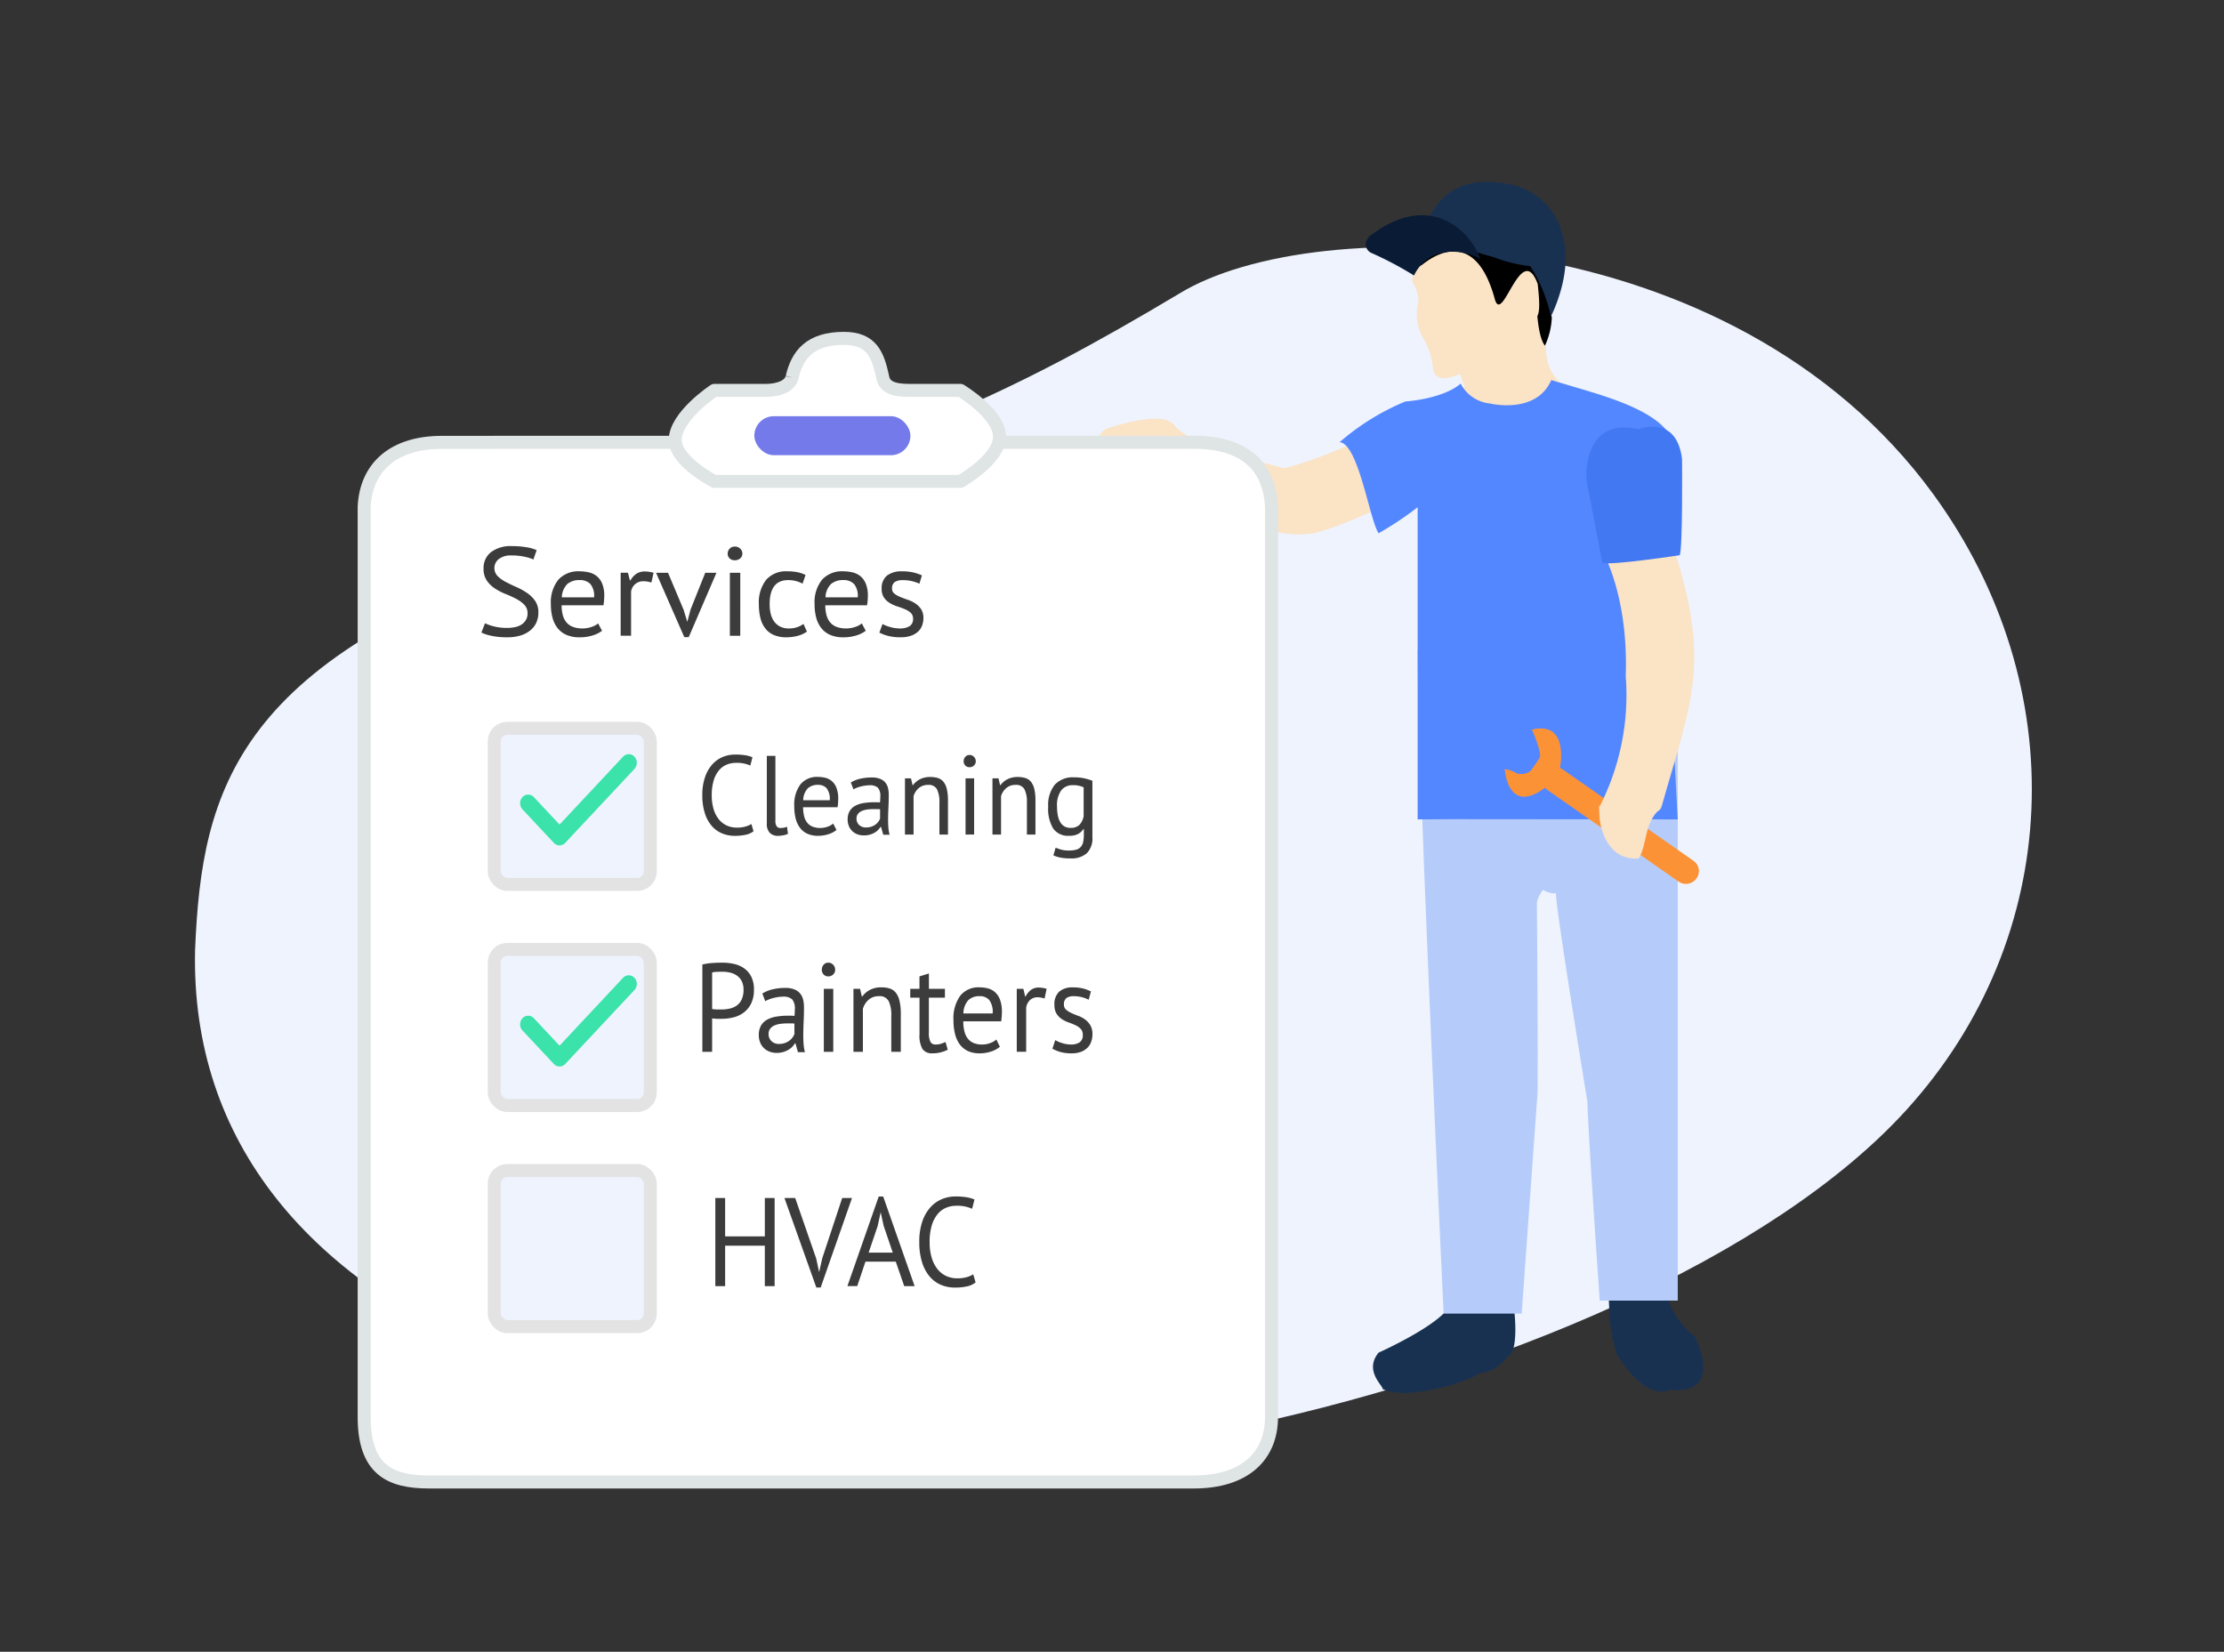 <svg id="icon" xmlns="http://www.w3.org/2000/svg" width="171" height="127" viewBox="0 0 171 127">
  <rect x="0" y="0" width="171" height="127" fill="#333333" stroke="none"/>
  <defs>
    <style>
      .cls-1, .cls-12 {
        fill: #eef3fe;
      }

      .cls-1, .cls-10, .cls-13, .cls-14, .cls-2, .cls-3, .cls-4, .cls-5, .cls-6, .cls-7, .cls-8, .cls-9 {
        fill-rule: evenodd;
      }

      .cls-2 {
        fill: #193151;
      }

      .cls-3 {
        fill: #fbe3c5;
      }

      .cls-5 {
        fill: #0a1c35;
      }

      .cls-6 {
        fill: #b5ccfa;
      }

      .cls-7 {
        fill: #5387ff;
      }

      .cls-8 {
        fill: #fc9236;
      }

      .cls-9 {
        fill: #4278f2;
      }

      .cls-10 {
        fill: #fff;
        stroke: #dfe4e5;
      }

      .cls-10, .cls-12 {
        stroke-linejoin: round;
        stroke-width: 1px;
      }

      .cls-11 {
        fill: #747aea;
      }

      .cls-12 {
        stroke: #e3e3e3;
      }

      .cls-13 {
        fill: #3c3c3c;
      }

      .cls-14 {
        fill: #3be2a9;
      }
    </style>
  </defs>
  <path class="cls-1" d="M15,73.019c0.518-12.348,3.106-22.638,28.987-30.87S77.739,30.287,90.68,22.569c10.426-6.394,42.473-5.832,57.974,15.435,10.784,14.8,10.007,34.037-2.07,47.334-10.26,11.3-31.5,20.432-52.8,24.7-21.692,4.344-37.893,1.057-53.939-5.117S14.655,87.768,15,73.019Z"/>
  <g id="icon-2" data-name="icon">
    <g id="illustrator">
      <path class="cls-2" d="M127.484,97.9a16.71,16.71,0,0,1,.945,2.457,6.323,6.323,0,0,0,1.877,2.391s2.336,4.394-1.757,4.134c-4.071-.259-0.221-0.009-0.221-0.009s-1.67,1.008-4-2.715a13.792,13.792,0,0,1-.55-2.668c-0.071-1.27-.151-3.162-0.127-3.24A34.57,34.57,0,0,1,127.484,97.9Z"/>
      <path class="cls-3" d="M111.294,36.461S104.265,40.25,101,41a8,8,0,0,1-5.61-1.279s-6-3.015-7.233-3.9A2.344,2.344,0,0,1,86,36c-3-1.642-1-3-1-3s4.286-1.569,5.272-.325c1.275,1.608,5.978,2.641,8.474,3.335,0,0,6.123-1.607,8.254-4.01C107,32,111.566,35.2,111.294,36.461Z"/>
      <path class="cls-2" d="M116.445,100.925s0.348,3.1-.534,3.378a3.022,3.022,0,0,1-2.271,1.306c-0.37.524-5.526,2.17-7.334,1.183,0.062-.234-1.457-1.393-0.306-2.792,0,0,5.293-2.355,5.621-3.94Z"/>
      <g id="Group_10_copy" data-name="Group 10 copy">
        <path class="cls-3" d="M118.258,23.434a0.943,0.943,0,0,1-.91.981s0.033,1.665-.845,2.1a16.455,16.455,0,0,1-4.432,1.245,9.173,9.173,0,0,0,.532,1.957c-1.362,3.506,4.073,2.509,7.35-.312a3.341,3.341,0,0,1-1.075-2.488C118.7,25.479,118.188,24.82,118.258,23.434Z"/>
        <g>
          <path class="cls-4" d="M118.788,26.58a5.736,5.736,0,0,0,.528-2.139,9.748,9.748,0,0,0-1.173-3.543,2.165,2.165,0,0,0-1.227-.823,15.063,15.063,0,0,1-3.97-1.084s-3.821-.9-4.3,2.08c0,0,2.253-2.586,4.375-1.252,0,0,1.145.5,1.825,3.228,0.083,0.265.51,0.935,1.069-.266,0,0,1.107-2.535,1.933-1.646C118.214,21.7,117.97,25.522,118.788,26.58Z"/>
          <path class="cls-3" d="M117.77,24.674a3.782,3.782,0,0,1-.846,2.084,9.248,9.248,0,0,1-3.3,1.567l-1.825.592c-0.265.1-1.581,0.561-1.642-.784a5.412,5.412,0,0,0-.724-2.124,3.636,3.636,0,0,1-.37-2.784,2.7,2.7,0,0,0-.458-1.523,1.235,1.235,0,0,1,.71-1.321c0.634-.5,4.075-3.2,5.642,2.7,0.61,1.815,2.023-4.614,3.274-1.251C118.451,23.854,118.394,24.449,117.77,24.674Z"/>
          <path class="cls-2" d="M109.154,19.77s0.081-6.877,6.673-5.648A5.183,5.183,0,0,1,120.2,18.3c0.729,2.8-.955,6.033-0.955,6.033a11.655,11.655,0,0,0-1.55-3.81c-0.119-.156-0.091-0.026-0.217-0.084a11.063,11.063,0,0,1-2.678-.685C113.071,19.342,111.144,18.24,109.154,19.77Z"/>
          <path class="cls-5" d="M105.572,17.963c4.609-3.347,7.663.043,8.258,2-0.427-.45-3.752-1.575-5.109,1.218a26.785,26.785,0,0,0-3.249-1.72,0.736,0.736,0,0,1-.444-0.852A1.153,1.153,0,0,1,105.572,17.963Z"/>
        </g>
      </g>
      <path class="cls-6" d="M109,50c0,9.028,2,51,2,51h6l1.214-16.887c0.057-1.662-.043-14.721-0.043-14.721a2.29,2.29,0,0,1,.481-0.975,1.5,1.5,0,0,0,.984.261c-0.051,1.022,2.419,16.033,2.419,16.033C122.1,87.1,123,100,123,100h6V46Z"/>
      <path class="cls-7" d="M103,34a18.4,18.4,0,0,1,5.058-3.131s2.855-.176,4.252-1.373a2.845,2.845,0,0,0,2.258,1.528s3.53,0.873,4.711-1.8l2.466,0.735c2.772,0.825,7.339,2.26,6.975,4.982C127.747,42.232,129,63,129,63l-17.3-.016L109,63V39a25.2,25.2,0,0,1-3,2C105.312,40.011,104.447,34.091,103,34Z"/>
      <path class="cls-8" d="M119.947,59.015s0.746-3.61-2.155-2.919c0,0,.8,1.822.589,2.168s-0.7,1.013-.7,1.013a1.23,1.23,0,0,1-1.03.2,2.571,2.571,0,0,0-.955-0.342s0.214,3.593,3.1,1.429l0.024,0.021a0.99,0.99,0,0,0,.208.187l10.05,7.023a1,1,0,0,0,1.374-.265,0.965,0.965,0,0,0-.256-1.355l-10.05-7.023a1,1,0,0,0-.177-0.094Z"/>
      <path class="cls-3" d="M123,42s2.231,3.413,2,10a18.849,18.849,0,0,1-2,10s-0.108-.443,0,1c0,0,.311,3.216,3,3,0.523-.853.484-2.078,1-3s0.611-.465.8-1.129c2.434-8.582,3.83-11.1.478-20.991Z"/>
      <path class="cls-9" d="M129.145,42.69s-5.293.8-5.949,0.589c0.009-.031-0.866-4.487-1.2-6.279-0.135-1.19.175-4.9,4-4,0,0,2.891-1.194,3.332,2.277C129.332,35.277,129.392,42.285,129.145,42.69Z"/>
    </g>
    <g id="icon-3" data-name="icon">
      <path id="Forma_1" data-name="Forma 1" class="cls-10" d="M37.963,34.011H33.978c-3.726,0-5.834,1.909-5.978,4.959v69.976c0,4.054,1.992,5,4.981,5H91.787c3.949,0,5.978-2.012,5.978-5V39.006c-0.144-3.05-1.939-5-5.978-5H37.963Z"/>
      <path id="Forma_1_copy_6" data-name="Forma 1 copy 6" class="cls-10" d="M60.9,29.016c0.4-1.748,1.39-3,3.985-3,2.143,0,2.615,1.259,2.989,3,0.122,0.668.7,1,1.993,1h3.985s3,1.8,3,3.569c0,1.724-3,3.425-3,3.425H54.918s-3-1.54-3-3.175c0-1.849,3-3.818,3-3.818H58.9c0.979,0,1.878-.354,1.993-1"/>
      <rect id="Rounded_Rectangle_602" data-name="Rounded Rectangle 602" class="cls-11" x="58" y="32" width="12" height="3" rx="1.5" ry="1.5"/>
      <g id="tick-1">
        <rect id="Rounded_Rectangle_601" data-name="Rounded Rectangle 601" class="cls-12" x="38" y="56" width="12" height="12" rx="1" ry="1"/>
        <path id="Cleaning" class="cls-13" d="M57.772,63.356a1.743,1.743,0,0,1-.466.2,2.4,2.4,0,0,1-.648.078,1.862,1.862,0,0,1-.764-0.156,1.674,1.674,0,0,1-.611-0.467,2.274,2.274,0,0,1-.409-0.778,3.6,3.6,0,0,1-.148-1.089,3.758,3.758,0,0,1,.157-1.167,2.173,2.173,0,0,1,.417-0.769,1.535,1.535,0,0,1,.59-0.423,1.815,1.815,0,0,1,.669-0.13,2.486,2.486,0,0,1,1.131.207l0.165-.639a2.509,2.509,0,0,0-.536-0.151,4.747,4.747,0,0,0-.809-0.056,2.492,2.492,0,0,0-.908.173,2.217,2.217,0,0,0-.8.549,2.77,2.77,0,0,0-.578.968A4.167,4.167,0,0,0,54,61.143a4.441,4.441,0,0,0,.2,1.4,2.758,2.758,0,0,0,.536.972,2.13,2.13,0,0,0,.792.566,2.546,2.546,0,0,0,.974.186,4.03,4.03,0,0,0,.809-0.078,1.45,1.45,0,0,0,.627-0.276Zm1.849-5.237H58.96V63.3a0.98,0.98,0,0,0,.239.747,0.866,0.866,0,0,0,.611.22,2.314,2.314,0,0,0,.409-0.043,1.33,1.33,0,0,0,.367-0.112l-0.074-.544a1.284,1.284,0,0,1-.281.078,1.665,1.665,0,0,1-.231.017,0.332,0.332,0,0,1-.281-0.13,0.725,0.725,0,0,1-.1-0.432V58.119Zm4.44,5.2a1.181,1.181,0,0,1-.421.242,1.611,1.611,0,0,1-.561.1,1.556,1.556,0,0,1-.615-0.108,1.006,1.006,0,0,1-.409-0.311,1.337,1.337,0,0,1-.231-0.5,2.762,2.762,0,0,1-.074-0.674H64.4a4.481,4.481,0,0,0,.049-0.631,2.292,2.292,0,0,0-.14-0.877,1.3,1.3,0,0,0-.363-0.514,1.223,1.223,0,0,0-.5-0.246,2.488,2.488,0,0,0-.561-0.065,1.634,1.634,0,0,0-1.345.579,2.618,2.618,0,0,0-.47,1.685,3.728,3.728,0,0,0,.107.933,2.021,2.021,0,0,0,.33.713,1.463,1.463,0,0,0,.569.458,1.937,1.937,0,0,0,.817.16,2.584,2.584,0,0,0,.8-0.121,1.834,1.834,0,0,0,.623-0.328Zm-0.5-2.709a1.373,1.373,0,0,1,.239.92H61.758a1.372,1.372,0,0,1,.351-0.916,1.111,1.111,0,0,1,.78-0.268A0.868,0.868,0,0,1,63.566,60.612Zm2.063,0.082a1.578,1.578,0,0,1,.268-0.129,2.616,2.616,0,0,1,.322-0.1q0.169-.04.33-0.062a2.21,2.21,0,0,1,.3-0.022,0.9,0.9,0,0,1,.66.19,0.958,0.958,0,0,1,.182.665q0,0.207-.025.467a1.536,1.536,0,0,0-.227-0.017H67.214a4.893,4.893,0,0,0-.829.065,2,2,0,0,0-.644.216,1.093,1.093,0,0,0-.417.406,1.244,1.244,0,0,0-.149.635,1.3,1.3,0,0,0,.095.51,1.148,1.148,0,0,0,.26.385,1.134,1.134,0,0,0,.392.246,1.371,1.371,0,0,0,.491.086,1.679,1.679,0,0,0,.471-0.06,1.648,1.648,0,0,0,.363-0.151,1.2,1.2,0,0,0,.268-0.207A1.435,1.435,0,0,0,67.7,63.58h0.041l0.173,0.6H68.4a2.973,2.973,0,0,1-.091-0.527q-0.025-.285-0.025-0.6,0-.441.025-0.933t0.025-1.011a2.443,2.443,0,0,0-.045-0.467,1.107,1.107,0,0,0-.182-0.428,0.968,0.968,0,0,0-.4-0.315,1.651,1.651,0,0,0-.689-0.121,3.909,3.909,0,0,0-.871.095,2.319,2.319,0,0,0-.73.294Zm0.438,2.744a0.652,0.652,0,0,1-.206-0.5,0.565,0.565,0,0,1,.112-0.359,0.756,0.756,0,0,1,.3-0.225,1.525,1.525,0,0,1,.429-0.112,4.038,4.038,0,0,1,.5-0.03q0.115,0,.235,0t0.235,0.013v0.717a1,1,0,0,1-.128.233,1.02,1.02,0,0,1-.219.22,1.176,1.176,0,0,1-.314.164,1.224,1.224,0,0,1-.413.065A0.739,0.739,0,0,1,66.066,63.438Zm6.826,0.73v-2.61a3.771,3.771,0,0,0-.087-0.886,1.407,1.407,0,0,0-.256-0.557,0.888,0.888,0,0,0-.425-0.289,1.949,1.949,0,0,0-.594-0.082,1.68,1.68,0,0,0-.8.177,1.512,1.512,0,0,0-.532.454H70.168l-0.124-.527H69.582v4.321h0.66V61.213a1.316,1.316,0,0,1,.4-0.618,1.064,1.064,0,0,1,.722-0.246,0.705,0.705,0,0,1,.681.341,2.184,2.184,0,0,1,.186,1.015v2.463h0.66Zm1.345,0H74.9V59.847h-0.66v4.321Zm-0.012-5.306a0.439,0.439,0,0,0,.326.13,0.481,0.481,0,0,0,.338-0.13,0.428,0.428,0,0,0,.14-0.328,0.47,0.47,0,0,0-.14-0.341,0.457,0.457,0,0,0-.338-0.143,0.419,0.419,0,0,0-.326.143,0.493,0.493,0,0,0-.128.341A0.448,0.448,0,0,0,74.225,58.862Zm5.394,5.306v-2.61a3.771,3.771,0,0,0-.087-0.886,1.407,1.407,0,0,0-.256-0.557,0.888,0.888,0,0,0-.425-0.289,1.949,1.949,0,0,0-.594-0.082,1.68,1.68,0,0,0-.8.177,1.512,1.512,0,0,0-.532.454H76.895l-0.124-.527H76.309v4.321h0.66V61.213a1.316,1.316,0,0,1,.4-0.618,1.064,1.064,0,0,1,.722-0.246,0.705,0.705,0,0,1,.681.341,2.184,2.184,0,0,1,.186,1.015v2.463h0.66Zm4.366-4.139a4.311,4.311,0,0,0-.6-0.181,3.6,3.6,0,0,0-.8-0.078,1.869,1.869,0,0,0-1.486.575,2.479,2.479,0,0,0-.5,1.681,2.921,2.921,0,0,0,.392,1.694,1.407,1.407,0,0,0,1.226.544,1.443,1.443,0,0,0,.668-0.134,1.122,1.122,0,0,0,.421-0.385h0.033v0.415a2.813,2.813,0,0,1-.05.566,0.842,0.842,0,0,1-.182.389,0.729,0.729,0,0,1-.351.216,2.039,2.039,0,0,1-.565.065,2.16,2.16,0,0,1-.6-0.069q-0.231-.069-0.421-0.147l-0.173.588a2.3,2.3,0,0,0,.516.169,3.931,3.931,0,0,0,.8.065,1.782,1.782,0,0,0,1.259-.4,1.618,1.618,0,0,0,.425-1.236V60.029Zm-2.146,3.508a0.923,0.923,0,0,1-.322-0.337,1.665,1.665,0,0,1-.182-0.518,3.556,3.556,0,0,1-.058-0.665,1.966,1.966,0,0,1,.322-1.244,1.075,1.075,0,0,1,.883-0.4,1.889,1.889,0,0,1,.842.164v2.212a1.266,1.266,0,0,1-.338.687,0.938,0.938,0,0,1-.66.22A0.917,0.917,0,0,1,81.839,63.537Z"/>
      </g>
      <g id="tick-2">
        <rect id="Rounded_Rectangle_601-2" data-name="Rounded Rectangle 601" class="cls-12" x="38" y="73" width="12" height="12" rx="1" ry="1"/>
        <path id="Painters" class="cls-13" d="M54,80.872h0.754V78.3a1.416,1.416,0,0,0,.154.019q0.109,0.01.222,0.015t0.218,0H55.5a3.612,3.612,0,0,0,.917-0.116,2.176,2.176,0,0,0,.79-0.383,1.931,1.931,0,0,0,.554-0.692,2.362,2.362,0,0,0,.209-1.046,2.144,2.144,0,0,0-.223-1.036,1.753,1.753,0,0,0-.576-0.639,2.218,2.218,0,0,0-.785-0.319,4.28,4.28,0,0,0-.849-0.087q-0.39,0-.79.029a4.311,4.311,0,0,0-.744.116v6.71Zm2.134-6.091a1.516,1.516,0,0,1,.522.228,1.174,1.174,0,0,1,.372.426,1.41,1.41,0,0,1,.141.663,1.71,1.71,0,0,1-.15.765,1.178,1.178,0,0,1-.395.465,1.53,1.53,0,0,1-.549.227,3.009,3.009,0,0,1-.613.063H55.317c-0.067,0-.136,0-0.209,0L54.9,77.6a0.445,0.445,0,0,1-.145-0.024V74.772a1.458,1.458,0,0,1,.345-0.048q0.218-.01.454-0.01A2.556,2.556,0,0,1,56.134,74.782Zm2.706,2.2a1.714,1.714,0,0,1,.3-0.144,2.832,2.832,0,0,1,.354-0.11q0.186-.045.363-0.07a2.371,2.371,0,0,1,.331-0.025,0.979,0.979,0,0,1,.726.213,1.088,1.088,0,0,1,.2.746q0,0.232-.027.523a1.659,1.659,0,0,0-.25-0.019h-0.25a5.278,5.278,0,0,0-.913.073,2.17,2.17,0,0,0-.708.242,1.214,1.214,0,0,0-.459.455,1.416,1.416,0,0,0-.163.712,1.479,1.479,0,0,0,.1.571,1.289,1.289,0,0,0,.286.431,1.246,1.246,0,0,0,.431.276,1.484,1.484,0,0,0,.54.1,1.771,1.771,0,0,0,.917-0.237,1.322,1.322,0,0,0,.3-0.232,1.589,1.589,0,0,0,.2-0.266h0.045l0.191,0.678H61.89a3.383,3.383,0,0,1-.1-0.591q-0.027-.32-0.027-0.678,0-.494.027-1.046t0.027-1.133a2.789,2.789,0,0,0-.05-0.523,1.252,1.252,0,0,0-.2-0.479,1.067,1.067,0,0,0-.436-0.353,1.786,1.786,0,0,0-.758-0.136,4.226,4.226,0,0,0-.958.106,2.523,2.523,0,0,0-.8.329Zm0.481,3.074a0.737,0.737,0,0,1-.227-0.557,0.641,0.641,0,0,1,.123-0.4,0.834,0.834,0,0,1,.327-0.252,1.656,1.656,0,0,1,.472-0.126,4.37,4.37,0,0,1,.549-0.034q0.127,0,.259,0T61.082,78.7v0.8a1.154,1.154,0,0,1-.381.508,1.285,1.285,0,0,1-.345.184,1.324,1.324,0,0,1-.454.073A0.8,0.8,0,0,1,59.321,80.054Zm4.022,0.818h0.726V76.031H63.343v4.841Zm-0.014-5.945a0.478,0.478,0,0,0,.359.145,0.524,0.524,0,0,0,.372-0.145,0.483,0.483,0,0,0,.154-0.368,0.531,0.531,0,0,0-.154-0.383,0.5,0.5,0,0,0-.372-0.16,0.457,0.457,0,0,0-.359.16,0.558,0.558,0,0,0-.141.383A0.506,0.506,0,0,0,63.329,74.927Zm5.933,5.945V77.948a4.3,4.3,0,0,0-.1-0.993,1.593,1.593,0,0,0-.282-0.625,0.976,0.976,0,0,0-.468-0.324,2.108,2.108,0,0,0-.654-0.092,1.819,1.819,0,0,0-.876.2,1.671,1.671,0,0,0-.586.508H66.266l-0.136-.591H65.621v4.841h0.726V77.561a1.477,1.477,0,0,1,.44-0.692,1.158,1.158,0,0,1,.794-0.276,0.772,0.772,0,0,1,.749.382,2.486,2.486,0,0,1,.2,1.138v2.76h0.726Zm0.726-4.164H70.7v2.827a2.065,2.065,0,0,0,.227,1.118,0.875,0.875,0,0,0,.781.334,2.427,2.427,0,0,0,.626-0.077,2.673,2.673,0,0,0,.536-0.2L72.7,80.117q-0.2.087-.363,0.14a1.3,1.3,0,0,1-.4.053,0.421,0.421,0,0,1-.4-0.208,1.543,1.543,0,0,1-.118-0.712V76.708h1.235V76.031H71.423V74.849l-0.726.223v0.959H69.988v0.678Zm6.619,3.215a1.292,1.292,0,0,1-.463.271,1.742,1.742,0,0,1-.617.116,1.684,1.684,0,0,1-.676-0.121,1.107,1.107,0,0,1-.449-0.349,1.511,1.511,0,0,1-.254-0.557,3.146,3.146,0,0,1-.082-0.755h2.914a5.112,5.112,0,0,0,.054-0.707,2.612,2.612,0,0,0-.154-0.983,1.453,1.453,0,0,0-.4-0.576,1.335,1.335,0,0,0-.554-0.276,2.69,2.69,0,0,0-.617-0.073,1.783,1.783,0,0,0-1.48.649,2.974,2.974,0,0,0-.517,1.888,4.256,4.256,0,0,0,.118,1.046,2.284,2.284,0,0,0,.363.8,1.616,1.616,0,0,0,.626.513,2.1,2.1,0,0,0,.9.179,2.8,2.8,0,0,0,.876-0.136,2,2,0,0,0,.686-0.368Zm-0.545-3.036a1.56,1.56,0,0,1,.263,1.031H74.074a1.553,1.553,0,0,1,.386-1.026,1.208,1.208,0,0,1,.858-0.3A0.946,0.946,0,0,1,76.062,76.888Zm4.412-.857a2.1,2.1,0,0,0-.59-0.1,1,1,0,0,0-.613.179,1.467,1.467,0,0,0-.413.508H78.822l-0.136-.591H78.178v4.841H78.9V77.483a1.013,1.013,0,0,1,.281-0.576,0.833,0.833,0,0,1,.617-0.228,1.547,1.547,0,0,1,.517.1Zm2.533,4.115a1.164,1.164,0,0,1-.645.165,2.237,2.237,0,0,1-.681-0.106,2.564,2.564,0,0,1-.545-0.232l-0.218.658a2.669,2.669,0,0,0,.608.252,3.162,3.162,0,0,0,.881.107,1.968,1.968,0,0,0,.694-0.111,1.42,1.42,0,0,0,.495-0.305,1.186,1.186,0,0,0,.3-0.465,1.74,1.74,0,0,0,.1-0.581,1.33,1.33,0,0,0-.163-0.7,1.518,1.518,0,0,0-.4-0.441,2.21,2.21,0,0,0-.527-0.281Q82.608,78,82.368,77.885a1.73,1.73,0,0,1-.4-0.252,0.489,0.489,0,0,1-.163-0.392,0.6,0.6,0,0,1,.186-0.5,0.952,0.952,0,0,1,.586-0.145,2.344,2.344,0,0,1,.631.082,2.741,2.741,0,0,1,.5.189l0.172-.639a3.069,3.069,0,0,0-.577-0.218,3.123,3.123,0,0,0-.822-0.092,1.523,1.523,0,0,0-1.035.324,1.286,1.286,0,0,0-.372,1.022,1.232,1.232,0,0,0,.163.678,1.4,1.4,0,0,0,.4.411,2.4,2.4,0,0,0,.527.261q0.286,0.1.526,0.213a1.382,1.382,0,0,1,.4.276,0.618,0.618,0,0,1,.163.455A0.65,0.65,0,0,1,83.008,80.146Z"/>
      </g>
      <g id="tick-3">
        <rect id="Rounded_Rectangle_601-3" data-name="Rounded Rectangle 601" class="cls-12" x="38" y="90" width="12" height="12" rx="1" ry="1"/>
        <path id="HVAC" class="cls-13" d="M58.807,98.888H59.56V92.11H58.807v2.953H55.754V92.11H55v6.778h0.754V95.78h3.052v3.108Zm2.334-6.778H60.314l2.453,6.885H63.1L65.51,92.11H64.756l-1.535,4.638-0.236,1.046H62.976l-0.218-1.026Zm8.384,6.778h0.8L67.909,92H67.563l-2.407,6.885H65.91l0.633-1.879h2.332Zm-2.043-4.619,0.226-1.046h0.009l0.226,1.026,0.7,2.063H66.787Zm7.348,3.709a1.9,1.9,0,0,1-.513.223,2.6,2.6,0,0,1-.713.087,2.018,2.018,0,0,1-.84-0.174,1.847,1.847,0,0,1-.672-0.523,2.562,2.562,0,0,1-.45-0.872,4.1,4.1,0,0,1-.164-1.22,4.282,4.282,0,0,1,.173-1.307,2.448,2.448,0,0,1,.459-0.862,1.69,1.69,0,0,1,.649-0.474A1.967,1.967,0,0,1,73.5,92.71a2.7,2.7,0,0,1,1.245.232l0.182-.716a2.721,2.721,0,0,0-.59-0.169,5.135,5.135,0,0,0-.89-0.063,2.7,2.7,0,0,0-1,.194,2.44,2.44,0,0,0-.886.615,3.115,3.115,0,0,0-.636,1.084,4.746,4.746,0,0,0-.241,1.612,5.056,5.056,0,0,0,.218,1.574,3.1,3.1,0,0,0,.59,1.089,2.345,2.345,0,0,0,.872.634A2.758,2.758,0,0,0,73.432,99a4.356,4.356,0,0,0,.89-0.087,1.581,1.581,0,0,0,.69-0.31Z"/>
      </g>
      <path id="Services" class="cls-13" d="M40.44,47.662a1.075,1.075,0,0,1-.335.354,1.441,1.441,0,0,1-.5.2,2.922,2.922,0,0,1-.62.063,3.99,3.99,0,0,1-1.011-.118,3.286,3.286,0,0,1-.681-0.241l-0.28.717a3.458,3.458,0,0,0,.761.247A5.745,5.745,0,0,0,39.014,49a3.4,3.4,0,0,0,1-.136,2.206,2.206,0,0,0,.751-0.387,1.66,1.66,0,0,0,.47-0.6,1.862,1.862,0,0,0,.16-0.785,1.52,1.52,0,0,0-.25-0.891,2.425,2.425,0,0,0-.626-0.615,5.04,5.04,0,0,0-.816-0.45q-0.441-.194-0.816-0.392a2.554,2.554,0,0,1-.626-0.451,0.881,0.881,0,0,1,.08-1.3,1.48,1.48,0,0,1,.991-0.286,4.613,4.613,0,0,1,1.006.1,3.352,3.352,0,0,1,.675.21l0.25-.717a3.049,3.049,0,0,0-.781-0.223,6.5,6.5,0,0,0-1.111-.087,2.5,2.5,0,0,0-1.621.465,1.54,1.54,0,0,0-.57,1.259,1.6,1.6,0,0,0,.25.925,2.26,2.26,0,0,0,.626.61,4.472,4.472,0,0,0,.816.421,8.214,8.214,0,0,1,.816.373,2.494,2.494,0,0,1,.625.455,0.911,0.911,0,0,1,.25.664A0.977,0.977,0,0,1,40.44,47.662Zm5.549,0.271a1.462,1.462,0,0,1-.51.271,2.1,2.1,0,0,1-.681.116,2.025,2.025,0,0,1-.746-0.121,1.211,1.211,0,0,1-.5-0.349,1.451,1.451,0,0,1-.28-0.557,2.874,2.874,0,0,1-.09-0.756H46.4a4.654,4.654,0,0,0,.06-0.707,2.4,2.4,0,0,0-.17-0.983,1.462,1.462,0,0,0-.44-0.576A1.533,1.533,0,0,0,45.239,44a3.248,3.248,0,0,0-.681-0.073,2.056,2.056,0,0,0-1.631.649,2.779,2.779,0,0,0-.571,1.889,3.881,3.881,0,0,0,.13,1.046,2.2,2.2,0,0,0,.4.8,1.756,1.756,0,0,0,.691.513,2.515,2.515,0,0,0,.991.179,3.368,3.368,0,0,0,.966-0.136A2.291,2.291,0,0,0,46.29,48.5Zm-0.6-3.037a1.456,1.456,0,0,1,.29,1.032H43.2a1.478,1.478,0,0,1,.425-1.027,1.417,1.417,0,0,1,.946-0.3A1.1,1.1,0,0,1,45.389,44.9Zm4.864-.857a2.534,2.534,0,0,0-.651-0.1,1.182,1.182,0,0,0-.675.179,1.51,1.51,0,0,0-.455.509h-0.04l-0.15-.591h-0.56v4.844h0.8V45.492a0.932,0.932,0,0,1,.991-0.8,1.861,1.861,0,0,1,.571.1Zm1.111,0H50.443l2.172,4.95h0.34l2.132-4.95H54.226L53.1,46.858l-0.25.94h-0.01l-0.28-.92Zm4.754,4.844h0.8V44.039h-0.8v4.844ZM56.1,42.934a0.555,0.555,0,0,0,.4.145,0.611,0.611,0,0,0,.41-0.145,0.463,0.463,0,0,0,.17-0.368,0.507,0.507,0,0,0-.17-0.383,0.578,0.578,0,0,0-.41-0.16,0.538,0.538,0,0,0-.55.543A0.482,0.482,0,0,0,56.1,42.934Zm5.679,5.038a1.872,1.872,0,0,1-1.111.349,1.461,1.461,0,0,1-.706-0.155,1.294,1.294,0,0,1-.46-0.412,1.7,1.7,0,0,1-.25-0.591,3.2,3.2,0,0,1-.075-0.7q0-1.86,1.421-1.86a2.387,2.387,0,0,1,.6.073,2.221,2.221,0,0,1,.51.2l0.23-.668A2.546,2.546,0,0,0,61.336,44a3.911,3.911,0,0,0-.816-0.073,2.005,2.005,0,0,0-1.611.654,2.816,2.816,0,0,0-.561,1.884,4.375,4.375,0,0,0,.115,1.041,2.149,2.149,0,0,0,.37.8,1.664,1.664,0,0,0,.655.513A2.4,2.4,0,0,0,60.47,49a3.274,3.274,0,0,0,.861-0.111,2.22,2.22,0,0,0,.711-0.325Zm4.483-.039a1.46,1.46,0,0,1-.51.271,2.094,2.094,0,0,1-.68.116,2.025,2.025,0,0,1-.746-0.121,1.212,1.212,0,0,1-.5-0.349,1.451,1.451,0,0,1-.28-0.557,2.874,2.874,0,0,1-.09-0.756h3.212a4.642,4.642,0,0,0,.06-0.707,2.394,2.394,0,0,0-.17-0.983,1.461,1.461,0,0,0-.44-0.576A1.533,1.533,0,0,0,65.514,44a3.248,3.248,0,0,0-.68-0.073,2.057,2.057,0,0,0-1.631.649,2.779,2.779,0,0,0-.57,1.889,3.881,3.881,0,0,0,.13,1.046,2.194,2.194,0,0,0,.4.8,1.756,1.756,0,0,0,.691.513,2.515,2.515,0,0,0,.991.179,3.368,3.368,0,0,0,.966-0.136,2.29,2.29,0,0,0,.755-0.368Zm-0.6-3.037a1.456,1.456,0,0,1,.29,1.032H63.473A1.478,1.478,0,0,1,63.9,44.9a1.416,1.416,0,0,1,.946-0.3A1.1,1.1,0,0,1,65.664,44.9Zm4.253,3.26a1.385,1.385,0,0,1-.711.165,2.694,2.694,0,0,1-.751-0.107,2.993,2.993,0,0,1-.6-0.233l-0.24.659a3.117,3.117,0,0,0,.67.252,3.828,3.828,0,0,0,.971.107,2.369,2.369,0,0,0,.766-0.111,1.6,1.6,0,0,0,.545-0.305,1.179,1.179,0,0,0,.325-0.465A1.6,1.6,0,0,0,71,47.536a1.233,1.233,0,0,0-.18-0.7,1.585,1.585,0,0,0-.445-0.441,2.526,2.526,0,0,0-.581-0.281q-0.315-.106-0.58-0.218a1.94,1.94,0,0,1-.445-0.252,0.469,0.469,0,0,1-.18-0.392,0.575,0.575,0,0,1,.205-0.5,1.131,1.131,0,0,1,.645-0.145,2.832,2.832,0,0,1,.7.082,3.214,3.214,0,0,1,.555.189l0.19-.639a3.612,3.612,0,0,0-.635-0.218,3.78,3.78,0,0,0-.906-0.092,1.8,1.8,0,0,0-1.141.325,1.224,1.224,0,0,0-.41,1.022,1.143,1.143,0,0,0,.18.678,1.481,1.481,0,0,0,.445.412,2.759,2.759,0,0,0,.581.262q0.315,0.1.58,0.213a1.539,1.539,0,0,1,.445.276,0.586,0.586,0,0,1,.18.455A0.627,0.627,0,0,1,69.918,48.156Z"/>
    </g>
  </g>
  <path id="Forma_1-2" data-name="Forma 1" class="cls-14" d="M47.906,58.182L43.023,63.4,41.049,61.29a0.593,0.593,0,0,0-.878,0,0.7,0.7,0,0,0,0,.938l2.413,2.577a0.593,0.593,0,0,0,.878,0v0l5.32-5.684a0.7,0.7,0,0,0,0-.938A0.593,0.593,0,0,0,47.906,58.182Z"/>
  <path id="Forma_1_copy" data-name="Forma 1 copy" class="cls-14" d="M47.906,75.182L43.023,80.4,41.049,78.29a0.593,0.593,0,0,0-.878,0,0.7,0.7,0,0,0,0,.938l2.413,2.577a0.593,0.593,0,0,0,.878,0v0l5.32-5.684a0.7,0.7,0,0,0,0-.938A0.593,0.593,0,0,0,47.906,75.182Z"/>
</svg>
